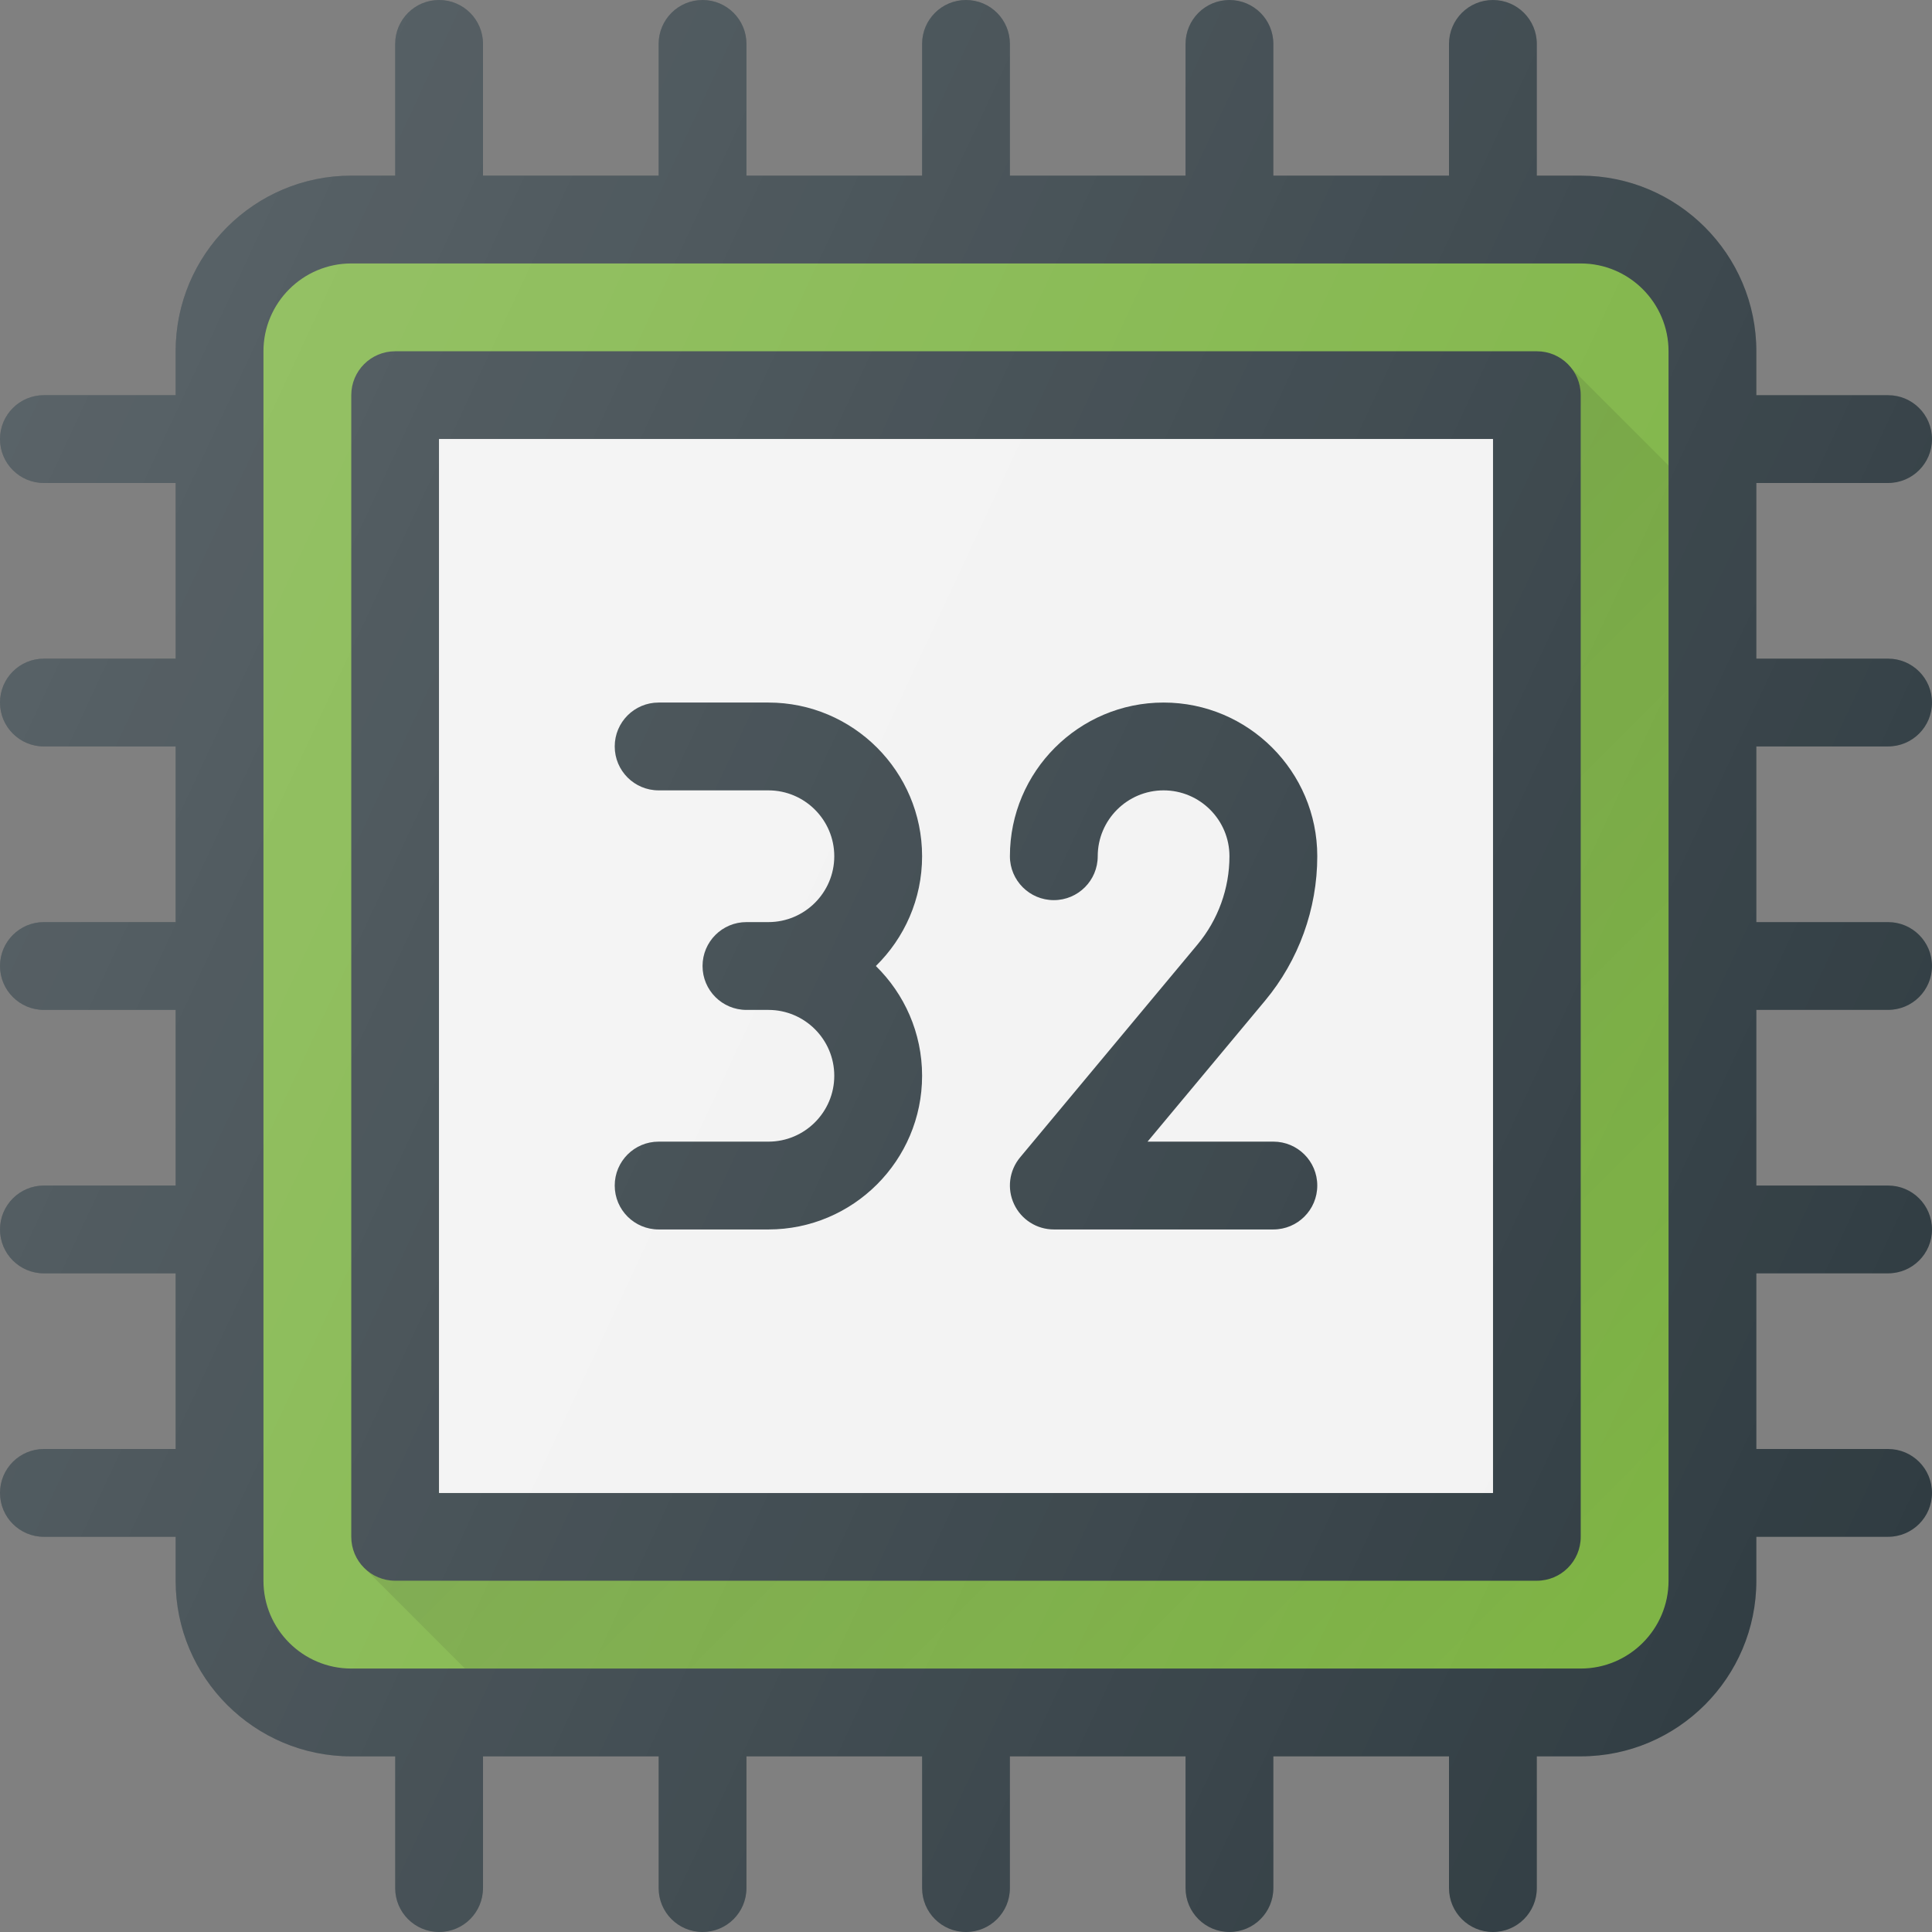 <?xml version="1.0" encoding="iso-8859-1"?>
<!-- Generator: Adobe Illustrator 19.0.0, SVG Export Plug-In . SVG Version: 6.00 Build 0)  -->
<svg version="1.1" id="Capa_1" xmlns="http://www.w3.org/2000/svg" xmlns:xlink="http://www.w3.org/1999/xlink" x="0px" y="0px"
	 viewBox="0 0 469.333 469.333" style="enable-background:new 0 0 469.333 469.333;" xml:space="preserve">
<rect x="0" y="0" width="469.333" height="469.333" fill="#808080" stroke="none"/>
<path style="fill:#303C42;" d="M458.667,181.333c5.896,0,10.667-4.771,10.667-10.667S464.563,160,458.667,160h-32v-42.667h32
	c5.896,0,10.667-4.771,10.667-10.667c0-5.896-4.771-10.667-10.667-10.667h-32V85.333c0-23.531-19.135-42.667-42.667-42.667h-10.667
	v-32C373.333,4.771,368.563,0,362.667,0C356.771,0,352,4.771,352,10.667v32h-42.667v-32C309.333,4.771,304.563,0,298.667,0
	C292.771,0,288,4.771,288,10.667v32h-42.667v-32C245.333,4.771,240.563,0,234.667,0S224,4.771,224,10.667v32h-42.667v-32
	C181.333,4.771,176.563,0,170.667,0S160,4.771,160,10.667v32h-42.667v-32C117.333,4.771,112.563,0,106.667,0
	C100.771,0,96,4.771,96,10.667v32H85.333c-23.531,0-42.667,19.135-42.667,42.667V96h-32C4.771,96,0,100.771,0,106.667
	c0,5.896,4.771,10.667,10.667,10.667h32V160h-32C4.771,160,0,164.771,0,170.667s4.771,10.667,10.667,10.667h32V224h-32
	C4.771,224,0,228.771,0,234.667s4.771,10.667,10.667,10.667h32V288h-32C4.771,288,0,292.771,0,298.667
	c0,5.896,4.771,10.667,10.667,10.667h32V352h-32C4.771,352,0,356.771,0,362.667c0,5.896,4.771,10.667,10.667,10.667h32V384
	c0,23.531,19.135,42.667,42.667,42.667H96v32c0,5.896,4.771,10.667,10.667,10.667c5.896,0,10.667-4.771,10.667-10.667v-32H160v32
	c0,5.896,4.771,10.667,10.667,10.667s10.667-4.771,10.667-10.667v-32H224v32c0,5.896,4.771,10.667,10.667,10.667
	s10.667-4.771,10.667-10.667v-32H288v32c0,5.896,4.771,10.667,10.667,10.667c5.896,0,10.667-4.771,10.667-10.667v-32H352v32
	c0,5.896,4.771,10.667,10.667,10.667c5.896,0,10.667-4.771,10.667-10.667v-32H384c23.531,0,42.667-19.135,42.667-42.667v-10.667h32
	c5.896,0,10.667-4.771,10.667-10.667c0-5.896-4.771-10.667-10.667-10.667h-32v-42.667h32c5.896,0,10.667-4.771,10.667-10.667
	c0-5.896-4.771-10.667-10.667-10.667h-32v-42.667h32c5.896,0,10.667-4.771,10.667-10.667S464.563,224,458.667,224h-32v-42.667
	H458.667z"/>
<path style="fill:#7CB342;" d="M405.333,384c0,11.76-9.573,21.333-21.333,21.333H85.333C73.573,405.333,64,395.76,64,384V85.333
	C64,73.573,73.573,64,85.333,64H384c11.76,0,21.333,9.573,21.333,21.333V384z"/>
<path style="fill:#303C42;" d="M373.333,85.333H96c-5.896,0-10.667,4.771-10.667,10.667v277.333C85.333,379.229,90.104,384,96,384
	h277.333c5.896,0,10.667-4.771,10.667-10.667V96C384,90.104,379.229,85.333,373.333,85.333z"/>
<rect id="SVGCleanerId_0" x="106.667" y="106.667" style="fill:#F2F2F2;" width="256" height="256"/>
<g>
	<rect id="SVGCleanerId_0_1_" x="106.667" y="106.667" style="fill:#F2F2F2;" width="256" height="256"/>
</g>
<linearGradient id="SVGID_1_" gradientUnits="userSpaceOnUse" x1="-56.035" y1="613.146" x2="-48.328" y2="605.446" gradientTransform="matrix(21.333 0 0 -21.333 1430.111 13315.223)">
	<stop  offset="0" style="stop-color:#000000;stop-opacity:0.1"/>
	<stop  offset="1" style="stop-color:#000000;stop-opacity:0"/>
</linearGradient>
<path style="fill:url(#SVGID_1_);" d="M381.219,88.961L381.219,88.961C382.9,90.846,384,93.272,384,96v277.333
	c0,5.896-4.771,10.667-10.667,10.667H96c-2.88,0-5.47-1.167-7.389-3.018l-0.005,0.005l24.345,24.346H384
	c11.76,0,21.333-9.573,21.333-21.333V113.076L381.219,88.961z"/>
<g>
	<path style="fill:#303C42;" d="M186.667,277.333H160c-5.896,0-10.667,4.771-10.667,10.667c0,5.896,4.771,10.667,10.667,10.667
		h26.667c20.583,0,37.333-16.75,37.333-37.333c0-10.438-4.302-19.875-11.229-26.667C219.698,227.875,224,218.438,224,208
		c0-20.583-16.75-37.333-37.333-37.333H160c-5.896,0-10.667,4.771-10.667,10.667c0,5.896,4.771,10.667,10.667,10.667h26.667
		c8.823,0,16,7.188,16,16s-7.177,16-16,16h-5.333c-5.896,0-10.667,4.771-10.667,10.667s4.771,10.667,10.667,10.667h5.333
		c8.823,0,16,7.188,16,16S195.49,277.333,186.667,277.333z"/>
	<path style="fill:#303C42;" d="M256,218.667c5.896,0,10.667-4.771,10.667-10.667c0-8.813,7.177-16,16-16c8.823,0,16,7.188,16,16
		c0,7.833-2.76,15.458-7.771,21.458l-43.094,51.708c-2.646,3.188-3.219,7.604-1.458,11.354c1.75,3.75,5.521,6.146,9.656,6.146
		h53.333c5.896,0,10.667-4.771,10.667-10.667c0-5.896-4.771-10.667-10.667-10.667h-30.563l28.521-34.208
		C315.49,233.292,320,220.813,320,208c0-20.583-16.75-37.333-37.333-37.333c-20.583,0-37.333,16.75-37.333,37.333
		C245.333,213.896,250.104,218.667,256,218.667z"/>
</g>
<linearGradient id="SVGID_2_" gradientUnits="userSpaceOnUse" x1="-67.412" y1="618.456" x2="-44.66" y2="607.846" gradientTransform="matrix(21.333 0 0 -21.333 1430.111 13315.223)">
	<stop  offset="0" style="stop-color:#FFFFFF;stop-opacity:0.2"/>
	<stop  offset="1" style="stop-color:#FFFFFF;stop-opacity:0"/>
</linearGradient>
<path style="fill:url(#SVGID_2_);" d="M458.667,181.333c5.896,0,10.667-4.771,10.667-10.667S464.563,160,458.667,160h-32v-42.667h32
	c5.896,0,10.667-4.771,10.667-10.667c0-5.896-4.771-10.667-10.667-10.667h-32V85.333c0-23.531-19.135-42.667-42.667-42.667h-10.667
	v-32C373.333,4.771,368.563,0,362.667,0C356.771,0,352,4.771,352,10.667v32h-42.667v-32C309.333,4.771,304.563,0,298.667,0
	C292.771,0,288,4.771,288,10.667v32h-42.667v-32C245.333,4.771,240.563,0,234.667,0S224,4.771,224,10.667v32h-42.667v-32
	C181.333,4.771,176.563,0,170.667,0S160,4.771,160,10.667v32h-42.667v-32C117.333,4.771,112.563,0,106.667,0
	C100.771,0,96,4.771,96,10.667v32H85.333c-23.531,0-42.667,19.135-42.667,42.667V96h-32C4.771,96,0,100.771,0,106.667
	c0,5.896,4.771,10.667,10.667,10.667h32V160h-32C4.771,160,0,164.771,0,170.667s4.771,10.667,10.667,10.667h32V224h-32
	C4.771,224,0,228.771,0,234.667s4.771,10.667,10.667,10.667h32V288h-32C4.771,288,0,292.771,0,298.667
	c0,5.896,4.771,10.667,10.667,10.667h32V352h-32C4.771,352,0,356.771,0,362.667c0,5.896,4.771,10.667,10.667,10.667h32V384
	c0,23.531,19.135,42.667,42.667,42.667H96v32c0,5.896,4.771,10.667,10.667,10.667c5.896,0,10.667-4.771,10.667-10.667v-32H160v32
	c0,5.896,4.771,10.667,10.667,10.667s10.667-4.771,10.667-10.667v-32H224v32c0,5.896,4.771,10.667,10.667,10.667
	s10.667-4.771,10.667-10.667v-32H288v32c0,5.896,4.771,10.667,10.667,10.667c5.896,0,10.667-4.771,10.667-10.667v-32H352v32
	c0,5.896,4.771,10.667,10.667,10.667c5.896,0,10.667-4.771,10.667-10.667v-32H384c23.531,0,42.667-19.135,42.667-42.667v-10.667h32
	c5.896,0,10.667-4.771,10.667-10.667c0-5.896-4.771-10.667-10.667-10.667h-32v-42.667h32c5.896,0,10.667-4.771,10.667-10.667
	c0-5.896-4.771-10.667-10.667-10.667h-32v-42.667h32c5.896,0,10.667-4.771,10.667-10.667S464.563,224,458.667,224h-32v-42.667
	H458.667z"/>
<g>
</g>
<g>
</g>
<g>
</g>
<g>
</g>
<g>
</g>
<g>
</g>
<g>
</g>
<g>
</g>
<g>
</g>
<g>
</g>
<g>
</g>
<g>
</g>
<g>
</g>
<g>
</g>
<g>
</g>
</svg>
